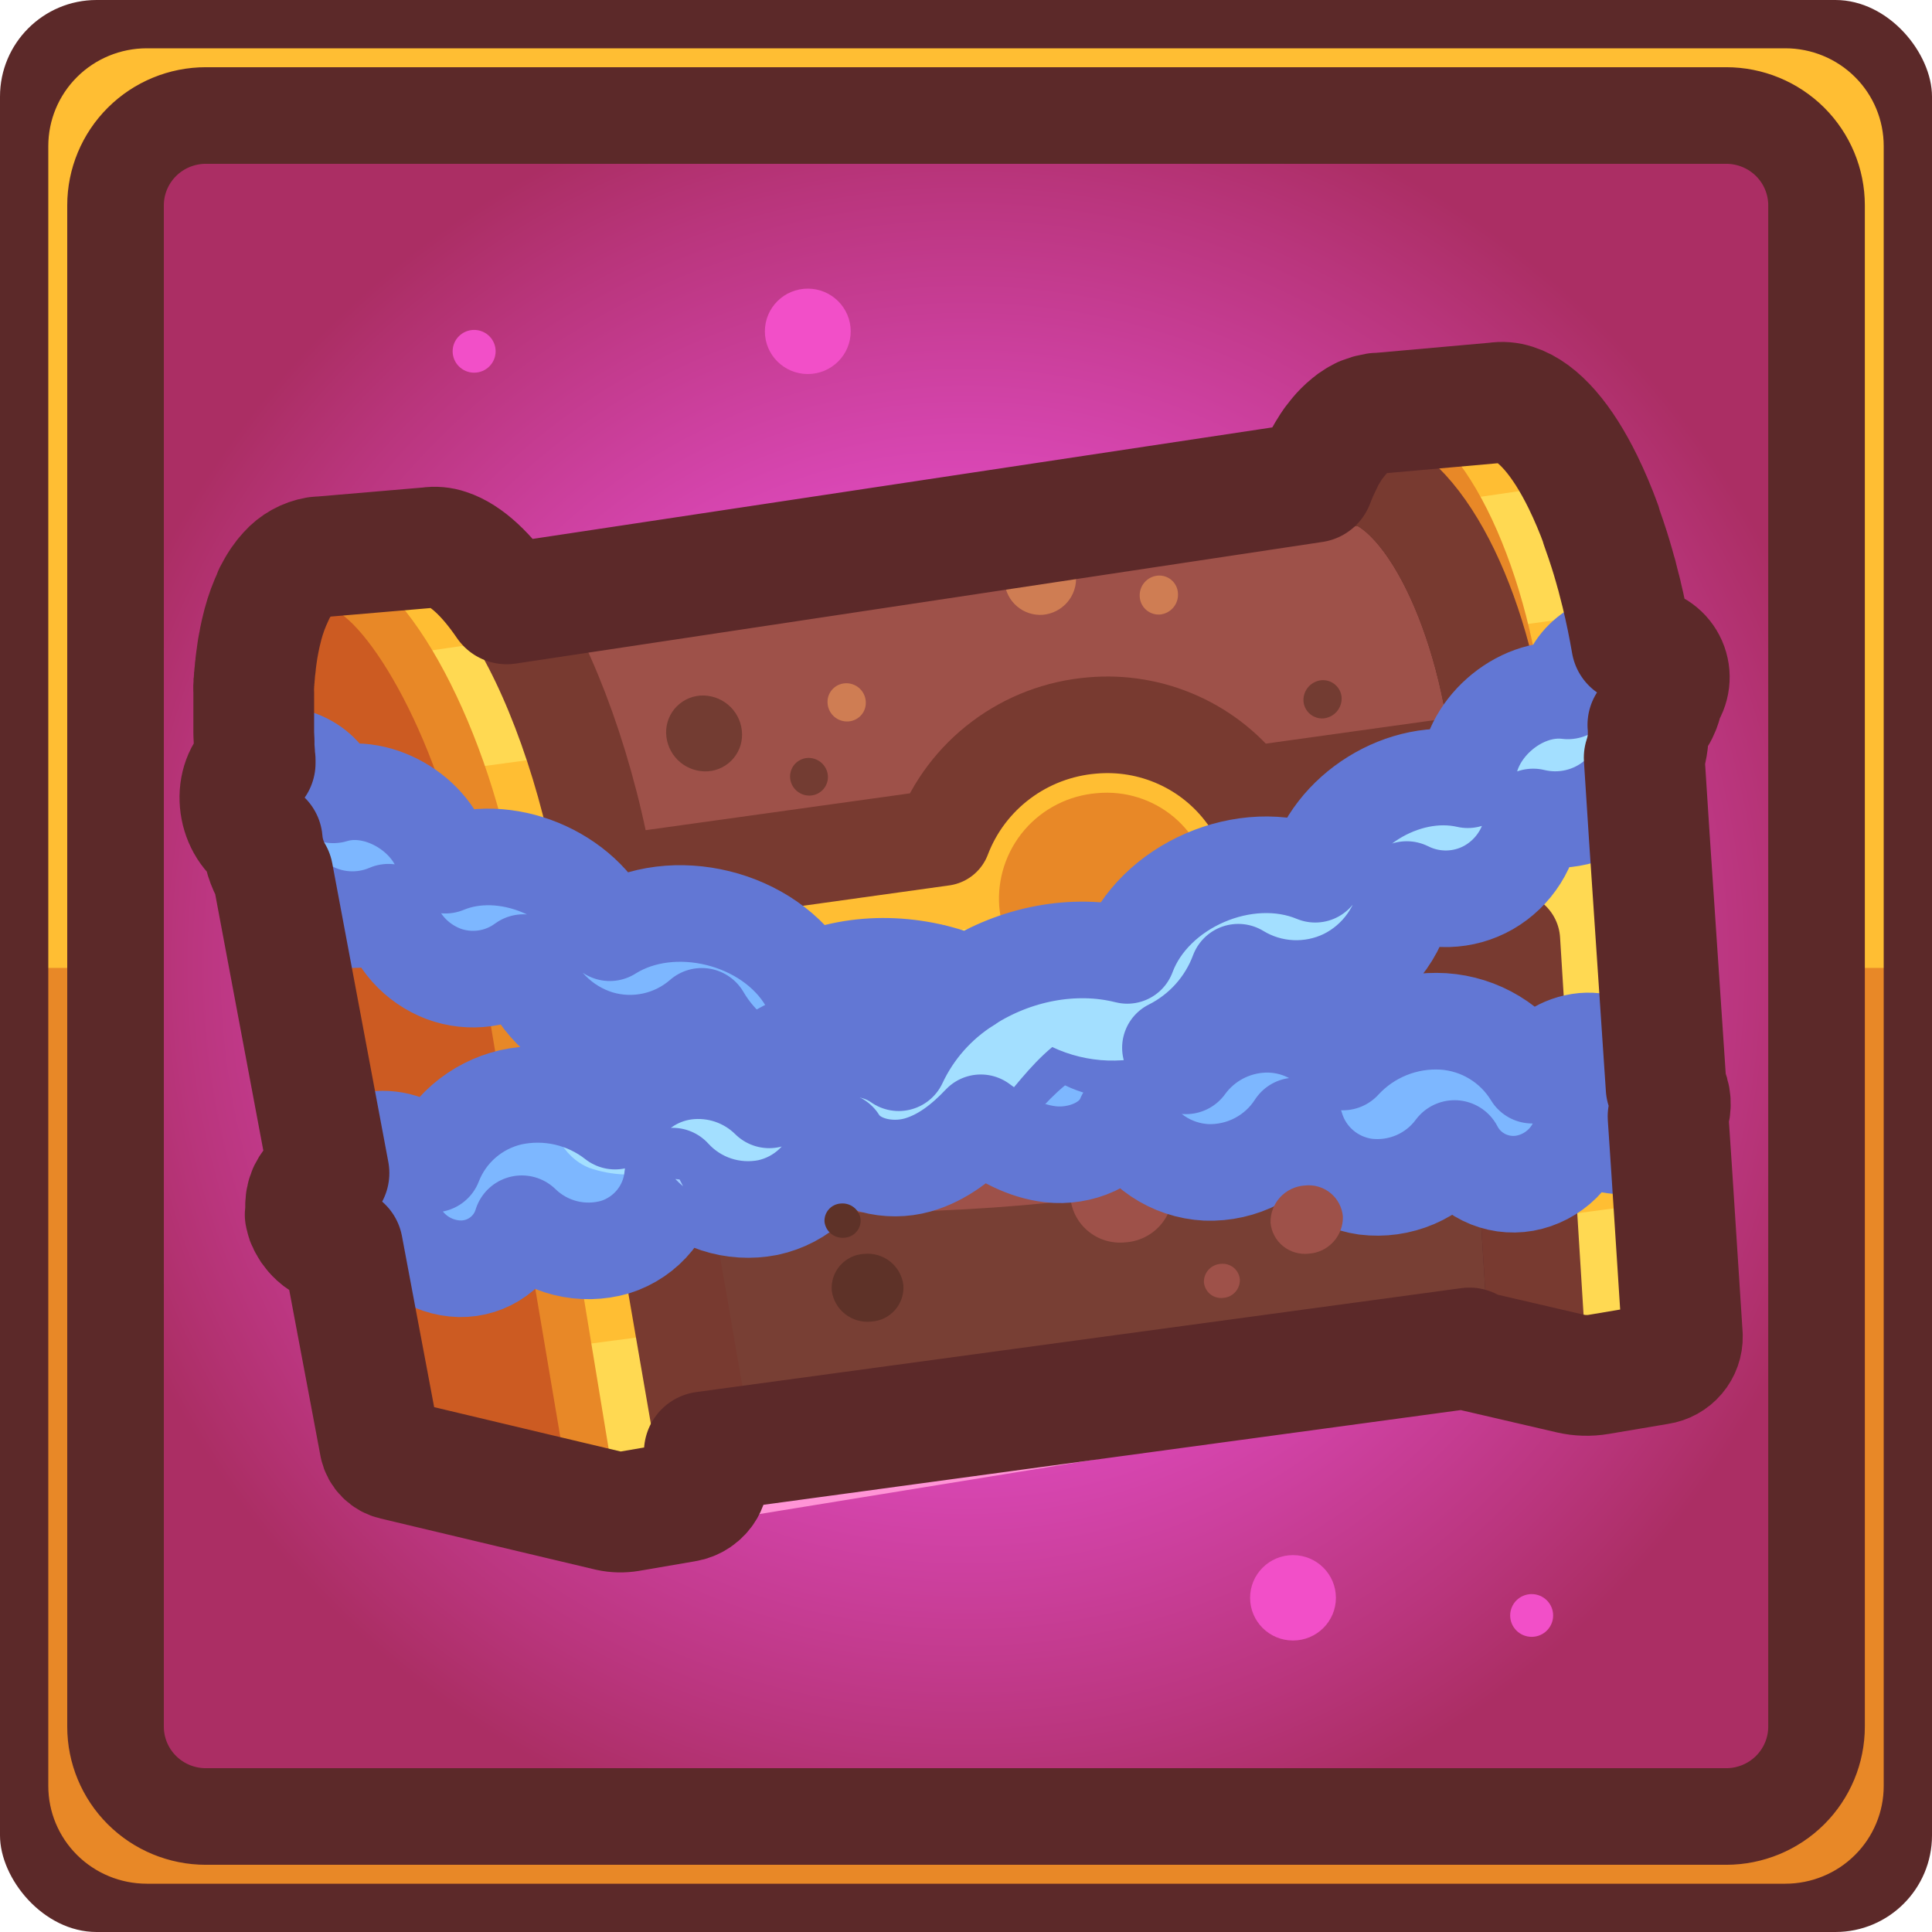 <svg width="80" height="80" viewBox="0 0 80 80" fill="none" xmlns="http://www.w3.org/2000/svg">
<g clip-path="url(#clip0_1_13084)">
<path d="M69.439 2.425L10.56 2.425C6.067 2.425 2.424 6.049 2.424 10.52L2.424 69.48C2.424 73.951 6.067 77.575 10.56 77.575H69.439C73.933 77.575 77.576 73.951 77.576 69.48V10.52C77.576 6.049 73.933 2.425 69.439 2.425Z" fill="url(#paint0_radial_1_13084)"/>
<path d="M0 6.043L0 73.955C-1.45114e-07 75.558 0.64 77.095 1.779 78.228C2.918 79.362 4.462 79.999 6.073 80H73.927C74.725 80 75.514 79.844 76.251 79.54C76.989 79.236 77.658 78.791 78.222 78.229C78.786 77.668 79.233 77.001 79.538 76.268C79.844 75.534 80 74.749 80 73.955V6.043C80 4.44 79.36 2.903 78.221 1.77C77.082 0.637 75.537 0 73.927 0L6.073 0C4.463 0.001 2.918 0.638 1.78 1.771C0.641 2.904 0.001 4.44 0 6.043ZM71.479 75.217H8.523C7.532 75.217 6.58 74.825 5.879 74.127C5.178 73.43 4.784 72.483 4.784 71.497L4.784 8.503C4.784 7.517 5.178 6.57 5.879 5.873C6.58 5.175 7.532 4.783 8.523 4.783L71.479 4.783C72.471 4.783 73.422 5.175 74.124 5.873C74.825 6.57 75.219 7.517 75.219 8.503V71.497C75.218 72.483 74.824 73.429 74.123 74.127C73.422 74.824 72.471 75.216 71.479 75.217Z" fill="#FFBE33"/>
<path d="M76.766 40.079V71.496C76.764 72.891 76.206 74.227 75.215 75.213C74.224 76.199 72.881 76.754 71.479 76.756H8.523C7.122 76.755 5.778 76.2 4.786 75.214C3.795 74.228 3.238 72.891 3.237 71.496L3.237 40.079H0L0 73.949C-1.45114e-07 75.552 0.64 77.089 1.779 78.223C2.918 79.356 4.462 79.994 6.073 79.994H73.927C74.725 79.994 75.514 79.838 76.251 79.534C76.989 79.23 77.658 78.785 78.222 78.224C78.786 77.662 79.233 76.996 79.538 76.262C79.844 75.529 80 74.743 80 73.949V40.079H76.766Z" fill="#E88827"/>
<path d="M71.479 4.783C72.471 4.783 73.422 5.175 74.123 5.872C74.825 6.57 75.219 7.517 75.219 8.503V71.496C75.218 72.483 74.824 73.429 74.123 74.126C73.421 74.824 72.471 75.216 71.479 75.217H8.523C7.531 75.217 6.58 74.825 5.879 74.127C5.178 73.43 4.784 72.483 4.784 71.496L4.784 8.503C4.784 7.517 5.178 6.57 5.879 5.872C6.58 5.175 7.531 4.783 8.523 4.783L71.479 4.783ZM71.479 3.243L8.523 3.243C7.121 3.245 5.777 3.799 4.786 4.785C3.795 5.771 3.238 7.109 3.236 8.503L3.236 71.496C3.238 72.891 3.795 74.228 4.786 75.214C5.777 76.201 7.121 76.755 8.523 76.757H71.479C72.881 76.754 74.224 76.2 75.215 75.214C76.206 74.228 76.764 72.891 76.766 71.496V8.503C76.764 7.109 76.206 5.772 75.215 4.786C74.224 3.8 72.881 3.245 71.479 3.243Z" fill="#FFD952"/>
<path d="M0 6.043L0 73.955C-1.45114e-07 75.558 0.64 77.095 1.779 78.228C2.918 79.362 4.462 79.999 6.073 80H73.927C74.725 80 75.514 79.844 76.251 79.54C76.989 79.236 77.658 78.791 78.222 78.229C78.786 77.668 79.233 77.001 79.538 76.268C79.844 75.534 80 74.749 80 73.955V6.043C80 4.44 79.36 2.903 78.221 1.77C77.082 0.637 75.537 0 73.927 0L6.073 0C4.463 0.001 2.918 0.638 1.78 1.771C0.641 2.904 0.001 4.44 0 6.043ZM71.479 75.217H8.523C7.532 75.217 6.58 74.825 5.879 74.127C5.178 73.43 4.784 72.483 4.784 71.497L4.784 8.503C4.784 7.517 5.178 6.57 5.879 5.873C6.58 5.175 7.532 4.783 8.523 4.783L71.479 4.783C72.471 4.783 73.422 5.175 74.124 5.873C74.825 6.57 75.219 7.517 75.219 8.503V71.497C75.218 72.483 74.824 73.429 74.123 74.127C73.422 74.824 72.471 75.216 71.479 75.217Z" stroke="#5C2929" stroke-width="4" stroke-linecap="round" stroke-linejoin="round"/>
<path d="M53.54 67.93C54.522 67.93 55.317 67.139 55.317 66.162C55.317 65.186 54.522 64.394 53.54 64.394C52.559 64.394 51.764 65.186 51.764 66.162C51.764 67.139 52.559 67.93 53.54 67.93Z" fill="#F24FC8"/>
<path d="M33.449 15.488C34.43 15.488 35.226 14.697 35.226 13.72C35.226 12.744 34.43 11.952 33.449 11.952C32.467 11.952 31.672 12.744 31.672 13.72C31.672 14.697 32.467 15.488 33.449 15.488Z" fill="#F24FC8"/>
<path d="M63.423 67.778C63.914 67.778 64.312 67.382 64.312 66.893C64.312 66.404 63.914 66.008 63.423 66.008C62.931 66.008 62.533 66.404 62.533 66.893C62.533 67.382 62.931 67.778 63.423 67.778Z" fill="#F24FC8"/>
<path d="M19.633 15.432C20.124 15.432 20.523 15.035 20.523 14.546C20.523 14.057 20.124 13.661 19.633 13.661C19.142 13.661 18.743 14.057 18.743 14.546C18.743 15.035 19.142 15.432 19.633 15.432Z" fill="#F24FC8"/>
<path d="M62.175 16.653C62.35 16.653 62.524 16.681 62.69 16.735C62.765 16.759 62.838 16.788 62.91 16.82L62.979 16.853C63.031 16.876 63.08 16.902 63.131 16.93L63.209 16.977L63.364 17.077L63.431 17.123C63.498 17.174 63.567 17.228 63.634 17.284L63.724 17.364L63.843 17.474C63.879 17.508 63.913 17.544 63.949 17.579C63.985 17.615 64.016 17.649 64.047 17.685L64.163 17.81L64.23 17.89C64.318 17.995 64.403 18.103 64.488 18.218L64.529 18.272C64.576 18.339 64.624 18.406 64.671 18.475L64.717 18.542C64.766 18.613 64.814 18.688 64.864 18.765C64.864 18.771 64.864 18.777 64.864 18.783C65.032 19.04 65.192 19.329 65.352 19.632C65.406 19.735 65.457 19.837 65.509 19.943C65.707 20.348 65.898 20.783 66.082 21.249C66.144 21.403 66.203 21.559 66.262 21.721C66.262 21.721 66.262 21.741 66.262 21.752C66.334 21.947 66.404 22.149 66.471 22.355C66.471 22.375 66.487 22.396 66.492 22.414C66.636 22.846 66.771 23.294 66.897 23.756L66.92 23.845C66.971 24.04 67.023 24.238 67.072 24.438C67.072 24.482 67.095 24.525 67.105 24.572C67.263 25.223 67.405 25.901 67.526 26.596C67.621 26.616 67.715 26.645 67.804 26.683C67.851 26.704 67.895 26.73 67.938 26.753C68.161 26.78 68.372 26.864 68.552 26.998C68.731 27.131 68.873 27.309 68.962 27.513C69.052 27.718 69.086 27.942 69.062 28.163C69.038 28.385 68.957 28.596 68.826 28.777C68.8 28.953 68.753 29.125 68.686 29.29C68.686 29.299 68.686 29.307 68.686 29.316C68.671 29.354 68.653 29.39 68.637 29.426L68.622 29.452C68.569 29.554 68.506 29.651 68.436 29.742L68.408 29.78C68.395 29.798 68.379 29.814 68.364 29.832C68.315 29.889 68.262 29.943 68.207 29.993C68.207 30.101 68.219 30.209 68.219 30.314V30.391C68.219 30.44 68.219 30.486 68.219 30.532C68.219 30.578 68.219 30.635 68.219 30.686C68.221 30.691 68.221 30.697 68.219 30.701C68.219 30.727 68.219 30.75 68.219 30.773L68.189 30.948C68.176 31.015 68.16 31.081 68.142 31.145C68.124 31.21 68.111 31.261 68.093 31.315C68.094 31.327 68.094 31.339 68.093 31.351L68.31 34.561L69.011 45.001C69.083 45.134 69.133 45.277 69.161 45.425C69.17 45.474 69.177 45.524 69.181 45.574C69.194 45.784 69.163 45.994 69.091 46.192L69.194 47.731L69.71 55.26C69.716 55.54 69.62 55.812 69.438 56.026C69.257 56.24 69.003 56.381 68.725 56.422L66.247 56.84C66.076 56.87 65.904 56.884 65.731 56.884H65.646C65.45 56.879 65.256 56.854 65.066 56.81L60.656 55.796L29.322 60.931C29.328 60.997 29.328 61.064 29.322 61.131C29.323 61.155 29.323 61.179 29.322 61.203C29.32 61.243 29.314 61.283 29.306 61.323L29.283 61.408C29.283 61.441 29.26 61.472 29.247 61.503L29.209 61.587C29.209 61.597 29.209 61.606 29.209 61.616C29.188 61.652 29.165 61.687 29.139 61.721C29.13 61.733 29.121 61.745 29.11 61.757C29.079 61.795 29.046 61.832 29.01 61.867L28.979 61.895C28.934 61.935 28.885 61.971 28.835 62.003L28.796 62.026C28.741 62.058 28.685 62.086 28.626 62.108H28.592C28.526 62.133 28.458 62.152 28.388 62.165L26.067 62.562C26 62.562 25.931 62.58 25.864 62.586C25.818 62.588 25.773 62.588 25.727 62.586H25.663C25.527 62.583 25.393 62.567 25.26 62.539L25.203 62.527L22.787 61.952L22.398 61.859L22.111 61.793L16.353 60.422C16.204 60.394 16.066 60.323 15.956 60.219C15.846 60.115 15.768 59.982 15.731 59.835L15.249 57.269L14.798 54.872L14.189 51.639C13.806 51.591 13.447 51.429 13.158 51.175C13.083 51.106 13.014 51.031 12.951 50.952C12.921 50.917 12.892 50.88 12.866 50.841C12.85 50.817 12.835 50.791 12.822 50.764C12.812 50.748 12.802 50.731 12.794 50.713C12.768 50.667 12.747 50.621 12.727 50.575C12.714 50.544 12.698 50.513 12.688 50.482C12.688 50.446 12.67 50.413 12.66 50.38C12.65 50.351 12.643 50.322 12.636 50.292C12.629 50.253 12.624 50.214 12.621 50.174C12.62 50.151 12.62 50.128 12.621 50.105C12.611 49.931 12.633 49.758 12.685 49.592V49.561C12.704 49.51 12.724 49.459 12.747 49.41C12.773 49.354 12.802 49.3 12.835 49.248C12.868 49.195 12.905 49.144 12.946 49.097C12.987 49.046 13.031 48.998 13.078 48.953C13.126 48.907 13.177 48.865 13.23 48.825C13.343 48.74 13.466 48.668 13.596 48.612L12.255 41.496L11.265 36.244L11.213 36.141C11.187 36.093 11.161 36.044 11.138 35.995C11.115 35.946 11.074 35.851 11.045 35.777C11.017 35.703 11.007 35.682 10.989 35.633C10.971 35.584 10.94 35.464 10.919 35.377C10.919 35.336 10.893 35.292 10.886 35.248C10.856 35.116 10.836 34.981 10.826 34.846C10.757 34.801 10.691 34.752 10.628 34.699L10.568 34.643C10.528 34.607 10.489 34.569 10.452 34.53C10.429 34.507 10.411 34.479 10.388 34.453L10.3 34.345C10.279 34.314 10.259 34.281 10.241 34.248C10.223 34.214 10.194 34.178 10.174 34.142C10.153 34.106 10.135 34.066 10.117 34.027L10.07 33.927C10.053 33.883 10.04 33.84 10.024 33.794C10.009 33.747 10.001 33.734 9.993 33.706C9.985 33.678 9.967 33.604 9.954 33.552L9.939 33.478C9.939 33.421 9.921 33.362 9.913 33.303C9.913 33.285 9.913 33.267 9.913 33.247C9.913 33.185 9.913 33.121 9.913 33.057V33.019C9.913 32.949 9.913 32.883 9.929 32.816V32.793C9.929 32.721 9.952 32.649 9.967 32.58C10.046 32.213 10.248 31.883 10.54 31.646C10.54 31.602 10.54 31.561 10.54 31.52C10.54 31.441 10.54 31.358 10.522 31.279L10.499 30.968C10.499 30.891 10.499 30.814 10.499 30.738C10.499 30.66 10.499 30.532 10.483 30.43C10.468 30.327 10.483 30.278 10.483 30.201C10.483 30.096 10.483 29.993 10.483 29.893C10.483 29.793 10.483 29.75 10.483 29.678C10.483 29.547 10.483 29.421 10.483 29.285V29.241V28.964C10.483 28.88 10.483 28.793 10.483 28.708C10.483 28.623 10.483 28.541 10.483 28.451C10.483 28.361 10.483 28.305 10.496 28.233C10.509 28.161 10.496 28.064 10.517 27.977C10.537 27.889 10.53 27.843 10.535 27.779C10.535 27.694 10.553 27.61 10.563 27.522L10.586 27.343C10.586 27.256 10.61 27.171 10.62 27.086C10.63 27.002 10.638 26.981 10.646 26.927C10.661 26.84 10.674 26.755 10.69 26.671C10.705 26.586 10.707 26.581 10.718 26.535C10.736 26.447 10.751 26.36 10.772 26.278L10.795 26.183L10.865 25.901C10.974 25.484 11.123 25.078 11.311 24.69V24.666C11.35 24.587 11.391 24.513 11.432 24.438L11.453 24.402C11.494 24.333 11.535 24.264 11.579 24.2L11.602 24.164C11.649 24.097 11.693 24.035 11.742 23.974L11.76 23.951C11.809 23.889 11.86 23.83 11.912 23.774C12.146 23.517 12.439 23.321 12.765 23.201C12.869 23.166 12.975 23.139 13.083 23.122H13.152C13.204 23.122 13.258 23.122 13.31 23.109L17.758 22.724C17.818 22.713 17.878 22.707 17.939 22.706H17.995H18.124C18.189 22.712 18.254 22.721 18.318 22.734C18.385 22.748 18.451 22.766 18.516 22.788C18.611 22.819 18.703 22.856 18.792 22.899L18.88 22.945C18.945 22.978 19.012 23.014 19.076 23.055L19.174 23.117C19.241 23.16 19.308 23.209 19.378 23.26L19.458 23.322C19.553 23.399 19.649 23.479 19.747 23.579C19.843 23.668 19.938 23.762 20.033 23.863L20.11 23.948C20.18 24.025 20.252 24.105 20.322 24.189L20.409 24.292L20.631 24.574L20.696 24.656C20.791 24.785 20.889 24.913 20.984 25.062L49.363 20.784L54.317 20.045C54.371 19.907 54.425 19.789 54.482 19.645L54.523 19.553C54.58 19.427 54.636 19.296 54.696 19.188C54.755 19.068 54.82 18.955 54.884 18.847L54.931 18.732C54.995 18.626 55.059 18.526 55.129 18.431C55.196 18.339 55.263 18.252 55.333 18.175L55.454 18.031C55.531 17.946 55.609 17.869 55.689 17.798L55.722 17.769C55.797 17.703 55.874 17.639 55.952 17.582L55.97 17.567L56.093 17.487L56.148 17.451L56.173 17.436L56.344 17.343H56.37C56.453 17.306 56.539 17.273 56.627 17.246H56.663C56.748 17.22 56.834 17.2 56.921 17.184H56.955H56.996C57.048 17.184 57.102 17.184 57.159 17.169L61.442 16.787L61.85 16.751H61.868C61.953 16.738 62.039 16.732 62.126 16.733M62.126 14.68C62.002 14.68 61.879 14.686 61.757 14.698H61.674L61.267 14.734L56.986 15.116H56.963C56.906 15.116 56.852 15.116 56.795 15.132C56.687 15.141 56.58 15.158 56.475 15.183C56.341 15.211 56.197 15.247 56.055 15.291L55.985 15.314C55.835 15.363 55.688 15.419 55.544 15.483H55.531L55.426 15.532C55.353 15.568 55.255 15.617 55.145 15.683L55.059 15.737L54.99 15.781L54.833 15.883L54.76 15.935L54.706 15.978C54.593 16.061 54.482 16.153 54.366 16.256L54.319 16.297C54.196 16.409 54.085 16.517 53.981 16.628L53.914 16.699L53.87 16.751C53.824 16.807 53.773 16.864 53.726 16.923C53.626 17.043 53.533 17.179 53.448 17.287L53.435 17.302L53.411 17.336C53.331 17.454 53.246 17.592 53.154 17.726L53.089 17.834C53.004 17.975 52.934 18.09 52.87 18.226L49.032 18.798L21.884 22.793L21.627 22.506L21.601 22.48L21.523 22.396C21.392 22.26 21.265 22.139 21.157 22.034L21.147 22.018C21.02 21.901 20.889 21.788 20.745 21.672L20.631 21.587C20.525 21.508 20.422 21.436 20.319 21.367L20.164 21.269C20.057 21.201 19.946 21.139 19.832 21.082L19.68 21.005C19.513 20.924 19.34 20.855 19.164 20.797C18.888 20.704 18.602 20.646 18.313 20.623C18.209 20.623 18.109 20.623 18.008 20.623H17.872C17.794 20.623 17.717 20.623 17.64 20.641H17.593L13.152 21.008L12.936 21.023C12.827 21.033 12.719 21.051 12.613 21.077C12.45 21.111 12.288 21.154 12.129 21.205H12.105C11.473 21.43 10.904 21.803 10.447 22.293L10.406 22.337C10.323 22.424 10.246 22.516 10.163 22.619L10.132 22.655C10.06 22.75 9.991 22.845 9.924 22.942L9.9 22.976L9.882 23.004C9.818 23.104 9.756 23.199 9.699 23.296L9.668 23.353C9.604 23.468 9.547 23.573 9.493 23.679L9.467 23.733V23.715C9.224 24.218 9.03 24.743 8.887 25.282C8.856 25.395 8.828 25.511 8.799 25.629V25.647C8.799 25.677 8.786 25.708 8.778 25.739C8.753 25.847 8.732 25.952 8.711 26.057V26.098L8.688 26.216C8.67 26.306 8.655 26.398 8.639 26.491V26.537C8.639 26.591 8.624 26.645 8.613 26.699L8.575 26.981C8.575 26.981 8.575 27.004 8.575 27.017L8.552 27.204C8.552 27.294 8.531 27.386 8.523 27.479V27.499C8.523 27.574 8.523 27.648 8.503 27.72V27.743C8.503 27.83 8.49 27.918 8.482 28C8.474 28.082 8.482 28.128 8.482 28.192V28.243V28.297C8.482 28.369 8.482 28.444 8.482 28.518V28.536C8.482 28.603 8.482 28.674 8.482 28.744V28.849V29.106V29.157C8.482 29.308 8.482 29.452 8.482 29.596C8.482 29.652 8.482 29.709 8.482 29.765V29.852V30.152V30.168V30.35V30.417C8.482 30.527 8.482 30.637 8.497 30.75V30.886C8.283 31.236 8.126 31.619 8.033 32.018C8.032 32.028 8.032 32.038 8.033 32.049C8.001 32.184 7.976 32.321 7.958 32.459C7.959 32.48 7.959 32.5 7.958 32.521C7.943 32.654 7.935 32.777 7.933 32.901V32.985C7.933 33.106 7.933 33.221 7.948 33.334C7.948 33.37 7.948 33.411 7.948 33.452C7.948 33.539 7.971 33.645 7.995 33.765C7.995 33.817 8.015 33.868 8.028 33.919C8.041 33.971 8.067 34.091 8.098 34.199C8.116 34.255 8.131 34.307 8.149 34.358V34.376C8.178 34.458 8.206 34.538 8.24 34.617L8.322 34.799V34.812C8.356 34.884 8.389 34.953 8.425 35.02C8.461 35.087 8.505 35.156 8.546 35.22V35.233C8.59 35.302 8.629 35.364 8.673 35.425C8.717 35.487 8.799 35.592 8.838 35.636C8.884 35.692 8.925 35.744 8.972 35.795C9 35.905 9.034 36.031 9.08 36.167C9.103 36.236 9.132 36.308 9.16 36.38V36.403C9.212 36.536 9.261 36.66 9.312 36.757C9.318 36.771 9.325 36.785 9.333 36.798L10.267 41.758L11.383 47.68L11.37 47.696C11.289 47.795 11.213 47.899 11.143 48.006L11.102 48.07V48.083C11.032 48.198 10.969 48.316 10.911 48.437L10.893 48.476C10.842 48.591 10.798 48.701 10.759 48.814L10.731 48.904V48.93C10.615 49.321 10.569 49.729 10.594 50.136C10.594 50.197 10.594 50.259 10.612 50.318C10.63 50.377 10.63 50.472 10.651 50.575L10.666 50.644C10.666 50.69 10.687 50.736 10.7 50.782C10.713 50.829 10.736 50.926 10.772 51.039C10.796 51.111 10.823 51.182 10.854 51.252V51.275C10.899 51.384 10.95 51.49 11.007 51.593C11.014 51.609 11.023 51.625 11.033 51.639V51.665V51.683C11.056 51.721 11.092 51.788 11.146 51.87C11.2 51.952 11.28 52.055 11.319 52.104V52.119C11.452 52.285 11.598 52.442 11.755 52.586C11.941 52.797 12.15 52.986 12.379 53.151L12.776 55.26L13.23 57.656L13.709 60.222C13.815 60.76 14.074 61.256 14.456 61.651C14.838 62.045 15.327 62.322 15.863 62.447L21.621 63.817L21.908 63.884L22.297 63.976L24.711 64.551C24.76 64.564 24.81 64.574 24.86 64.582C25.107 64.633 25.357 64.661 25.608 64.666H25.717C25.784 64.666 25.887 64.666 26.006 64.666C26.134 64.659 26.263 64.643 26.39 64.62H26.408L28.729 64.223C28.904 64.191 29.077 64.145 29.245 64.087L29.353 64.048C29.512 63.986 29.667 63.911 29.815 63.825L29.913 63.766C30.056 63.676 30.191 63.575 30.317 63.463L30.421 63.366C30.511 63.28 30.598 63.189 30.678 63.094L30.774 62.973V62.96C30.815 62.904 30.856 62.842 30.895 62.783L60.553 57.962L64.565 58.886C64.889 58.96 65.219 59.002 65.55 59.011H65.695C65.98 59.01 66.265 58.986 66.546 58.939L69.024 58.521C69.817 58.403 70.535 57.992 71.038 57.371C71.54 56.75 71.79 55.963 71.737 55.167L71.221 47.637L71.141 46.431C71.209 46.111 71.231 45.784 71.209 45.458C71.2 45.334 71.183 45.211 71.159 45.089V45.045C71.126 44.875 71.08 44.708 71.023 44.545L70.344 34.448L70.146 31.582C70.161 31.51 70.177 31.441 70.192 31.374C70.208 31.292 70.221 31.212 70.234 31.117C70.234 31.076 70.249 31.035 70.254 30.994C70.259 30.953 70.254 30.945 70.254 30.917C70.254 30.889 70.254 30.794 70.267 30.732C70.329 30.64 70.386 30.544 70.437 30.445L70.492 30.345C70.524 30.275 70.555 30.206 70.584 30.137L70.608 30.083C70.677 29.912 70.736 29.736 70.783 29.557C71.013 29.125 71.142 28.647 71.161 28.158C71.18 27.67 71.089 27.183 70.894 26.735C70.585 26.023 70.038 25.439 69.347 25.082C69.277 24.756 69.205 24.433 69.127 24.112V24.094L69.099 23.981V23.956C69.045 23.743 68.991 23.53 68.936 23.322V23.307V23.286V23.25C68.937 23.234 68.937 23.218 68.936 23.201C68.805 22.716 68.66 22.237 68.506 21.775L68.493 21.729V21.713C68.415 21.484 68.338 21.263 68.261 21.051C68.261 21.051 68.261 21.051 68.261 21.036C68.262 21.03 68.262 21.024 68.261 21.018C68.199 20.848 68.137 20.682 68.073 20.505V20.487C67.871 19.974 67.657 19.488 67.438 19.037V19.021C67.379 18.904 67.322 18.788 67.263 18.675C67.077 18.321 66.886 17.988 66.69 17.68L66.672 17.651C66.615 17.561 66.559 17.474 66.499 17.395L66.471 17.354L66.45 17.32C66.391 17.236 66.332 17.151 66.272 17.064L66.229 17.005C66.118 16.858 66.004 16.717 65.893 16.584L65.878 16.566L65.806 16.479L65.661 16.322L65.648 16.307L65.509 16.16C65.46 16.109 65.409 16.061 65.359 16.012C65.311 15.963 65.246 15.904 65.187 15.853L65.169 15.837C65.13 15.799 65.09 15.763 65.047 15.729C64.952 15.647 64.844 15.563 64.735 15.473C64.699 15.445 64.661 15.419 64.624 15.396C64.537 15.334 64.452 15.28 64.367 15.229L64.23 15.15C64.142 15.101 64.049 15.052 63.957 15.006L63.82 14.942C63.689 14.884 63.556 14.834 63.42 14.79H63.389C63.023 14.673 62.64 14.614 62.255 14.613L62.126 14.68Z" fill="#FF94D6"/>
<path d="M56.421 19.726L17.351 25.546C20.172 26.192 23.231 31.704 24.164 37.685L27.695 60.316L63.627 55.423L62.185 32.199C61.803 26.054 59.222 20.393 56.421 19.726Z" fill="#9E5149"/>
<path d="M27.695 60.316L63.627 55.423L62.977 44.929C51.841 49.63 39.862 50.917 27.109 49.853L27.086 50.109C27.086 50.109 27.248 55.082 27.414 58.518L27.695 60.316Z" fill="#783F34"/>
<path d="M48.563 49.265C48.588 49.813 48.395 50.349 48.026 50.757C47.657 51.164 47.141 51.411 46.59 51.444C46.32 51.472 46.047 51.446 45.787 51.369C45.526 51.292 45.284 51.164 45.074 50.993C44.863 50.823 44.688 50.612 44.559 50.374C44.431 50.136 44.351 49.875 44.324 49.606C44.293 49.055 44.483 48.514 44.853 48.102C45.222 47.69 45.74 47.441 46.294 47.407C46.566 47.379 46.841 47.405 47.103 47.483C47.364 47.562 47.608 47.691 47.819 47.864C48.03 48.037 48.205 48.249 48.333 48.49C48.46 48.731 48.539 48.994 48.563 49.265Z" fill="#9E5149"/>
<path d="M28.768 58.839L63.224 53.948L63.562 55.015L29.049 60.063L28.768 58.839Z" fill="#9E5752"/>
<path d="M62.438 35.453C60.135 34.144 54.56 35.119 52.068 35.548C29.116 39.497 29.25 39.353 27.757 40.041C24.758 41.431 24.619 44.39 26.364 45.511C28.01 44.613 37.549 43.651 39.344 43.495C42.74 47.313 51.228 47.703 52.551 41.508C63.367 40.285 62.748 40.441 62.438 35.453Z" fill="#783A30"/>
<path d="M19.342 26.75L56.491 21.235C59.281 21.897 61.852 27.519 62.231 33.624L63.588 55.434H63.627L62.185 32.21C61.803 26.052 59.222 20.407 56.421 19.734L17.351 25.546C18.111 25.762 18.799 26.178 19.342 26.75Z" fill="#CF815F"/>
<path d="M56.421 19.726L17.351 25.546C20.172 26.192 23.231 31.704 24.164 37.685L27.695 60.316L63.627 55.423L62.185 32.199C61.803 26.054 59.222 20.393 56.421 19.726Z" stroke="#5C2929" stroke-width="4" stroke-linecap="round" stroke-linejoin="round"/>
<path d="M68.041 30.881C67.688 23.983 65.295 17.556 62.69 16.735C62.441 16.653 62.176 16.631 61.917 16.673L57.226 17.091C57.169 17.091 57.117 17.091 57.063 17.107H57.022C55.898 17.281 54.959 18.349 54.324 20.042L56.429 19.727C59.113 20.365 61.599 25.602 62.133 31.458L51.609 32.926C50.887 31.937 49.92 31.151 48.803 30.646C47.685 30.14 46.454 29.932 45.231 30.041C43.864 30.154 42.558 30.65 41.462 31.471C40.367 32.292 39.528 33.405 39.042 34.681L25.131 36.62C24.022 29.852 21.07 23.565 18.514 22.741C18.27 22.659 18.01 22.636 17.756 22.675L13.307 23.055C13.254 23.056 13.202 23.06 13.15 23.067H13.114C10.741 23.434 9.784 28.199 10.95 34.409L15.731 59.834C15.763 59.982 15.837 60.118 15.945 60.226C16.052 60.333 16.189 60.407 16.337 60.44L25.185 62.544C25.469 62.613 25.764 62.623 26.052 62.575L28.373 62.174C28.517 62.155 28.656 62.108 28.782 62.035C28.908 61.961 29.018 61.864 29.105 61.748C29.193 61.632 29.257 61.5 29.292 61.36C29.328 61.219 29.336 61.073 29.314 60.93L26.421 44.133L40.69 42.081C41.421 42.787 42.296 43.328 43.255 43.669C44.215 44.009 45.237 44.141 46.252 44.054C47.425 43.959 48.557 43.583 49.552 42.957C50.546 42.331 51.373 41.475 51.962 40.462L62.603 38.94L63.634 55.406L60.63 55.816L65.053 56.842C65.437 56.931 65.835 56.942 66.223 56.876L68.702 56.458C68.98 56.416 69.234 56.276 69.415 56.062C69.596 55.847 69.693 55.575 69.687 55.295L68.041 30.881Z" fill="#FFBE33"/>
<path d="M69.679 55.305C69.685 55.585 69.588 55.858 69.407 56.072C69.226 56.286 68.972 56.426 68.694 56.468L66.216 56.886C65.827 56.952 65.429 56.941 65.045 56.852L60.622 55.826L63.626 55.416L62.595 38.947L51.954 40.472C51.365 41.485 50.538 42.342 49.544 42.967C48.549 43.593 47.417 43.969 46.245 44.064C45.23 44.151 44.208 44.019 43.248 43.679C42.288 43.339 41.413 42.799 40.682 42.093L26.413 44.146L29.314 60.935C29.336 61.078 29.329 61.224 29.293 61.365C29.258 61.506 29.195 61.638 29.107 61.754C29.02 61.87 28.91 61.968 28.784 62.041C28.659 62.114 28.52 62.162 28.375 62.182L26.054 62.58C25.766 62.628 25.471 62.618 25.188 62.549L22.093 61.815C20.494 56.519 21.619 40.987 21.619 40.987L40.377 38.422C40.686 39.674 41.435 40.775 42.49 41.525C43.545 42.274 44.835 42.623 46.126 42.506C47.53 42.397 48.84 41.76 49.791 40.725C50.741 39.691 51.26 38.335 51.242 36.933L68.279 34.596L69.679 55.305Z" fill="#FFD952"/>
<path d="M68.807 42.304L62.861 43.091L63.322 50.499L69.305 49.709L68.807 42.304Z" fill="#FFBE33"/>
<path d="M27.058 47.833L20.562 48.693L19.945 48.518L21.008 56.09L28.319 55.125L27.058 47.833Z" fill="#FFBE33"/>
<path d="M21.801 26.355L16.938 27.068L16.956 32.141L23.826 31.207C23.304 29.53 22.627 27.906 21.801 26.355Z" fill="#FFD952"/>
<path d="M65.53 19.952L58.363 21.002C59.426 22.156 60.372 23.973 61.063 26.133L67.31 25.289C66.927 23.447 66.33 21.656 65.53 19.952Z" fill="#FFD952"/>
<path d="M13.985 23.124C16.967 23.894 20.311 30.239 21.433 37.07L25.559 62.157C25.566 62.213 25.558 62.27 25.536 62.323C25.515 62.376 25.481 62.423 25.437 62.459C25.393 62.495 25.341 62.52 25.285 62.532C25.229 62.543 25.171 62.54 25.116 62.524L16.36 60.44C16.207 60.412 16.066 60.339 15.954 60.231C15.843 60.124 15.765 59.986 15.731 59.835L10.95 34.414C9.648 27.496 10.991 22.344 13.985 23.124Z" fill="#E88827"/>
<path d="M62.125 31.458C61.592 25.603 59.105 20.366 56.421 19.727L54.316 20.043C54.522 19.472 54.8 18.931 55.144 18.431V18.416C55.193 18.349 55.24 18.285 55.289 18.223L55.317 18.185C55.366 18.123 55.418 18.067 55.467 18.01C55.623 17.838 55.795 17.681 55.983 17.543C56.037 17.505 56.096 17.469 56.153 17.433C56.163 17.425 56.174 17.418 56.186 17.412C56.243 17.379 56.3 17.351 56.359 17.32H56.38C56.556 17.236 56.742 17.177 56.934 17.143H57.014C57.062 17.136 57.11 17.132 57.158 17.13C57.4 17.114 57.643 17.136 57.878 17.194C60.748 17.918 63.397 23.696 64.003 30.168C64.024 30.452 63.937 30.733 63.758 30.956C63.579 31.178 63.322 31.325 63.038 31.366L62.125 31.458Z" fill="#E88827"/>
<path d="M65.579 56.304C65.578 56.383 65.559 56.461 65.525 56.533C65.489 56.604 65.439 56.667 65.376 56.716C65.314 56.765 65.241 56.8 65.163 56.817C65.085 56.835 65.004 56.835 64.926 56.817L60.622 55.829L63.627 55.419L62.595 38.953L63.823 38.733C63.912 38.712 64.005 38.712 64.095 38.731C64.185 38.75 64.27 38.788 64.344 38.843C64.417 38.898 64.478 38.968 64.522 39.049C64.565 39.129 64.591 39.218 64.596 39.31L65.579 56.304Z" fill="#E88827"/>
<path d="M17.482 58.916L12.943 34.186C11.912 28.525 12.943 25.487 13.56 25.148H13.591C15.177 25.559 18.333 30.68 19.45 37.288L23.339 60.317L17.482 58.916Z" fill="#CC5B22"/>
<path d="M29.322 60.93L26.421 44.134L40.69 42.081C41.421 42.787 42.296 43.329 43.256 43.669C44.216 44.01 45.238 44.141 46.253 44.054C47.425 43.959 48.558 43.583 49.552 42.958C50.547 42.332 51.374 41.475 51.962 40.462L62.603 38.94L63.575 54.549C63.58 54.79 63.494 55.024 63.335 55.205C63.175 55.387 62.954 55.503 62.714 55.532L60.86 55.788" stroke="#783A30" stroke-width="4" stroke-linecap="round" stroke-linejoin="round"/>
<path d="M54.317 20.042L56.421 19.726C59.106 20.365 61.592 25.602 62.126 31.458L51.601 32.925C50.88 31.937 49.913 31.151 48.795 30.646C47.677 30.14 46.446 29.932 45.224 30.041C43.857 30.154 42.55 30.649 41.455 31.471C40.359 32.291 39.52 33.404 39.034 34.681L25.123 36.62C24.383 32.068 22.802 27.732 21.062 25.12" stroke="#783A30" stroke-width="4" stroke-linecap="round" stroke-linejoin="round"/>
<path d="M50.123 36.815C50.187 37.961 49.797 39.086 49.037 39.949C48.278 40.812 47.209 41.345 46.059 41.434C45.495 41.485 44.927 41.425 44.386 41.257C43.846 41.09 43.344 40.818 42.909 40.457C42.474 40.096 42.115 39.654 41.853 39.155C41.59 38.656 41.429 38.11 41.378 37.549C41.289 36.391 41.666 35.245 42.425 34.362C43.185 33.48 44.266 32.934 45.43 32.843C46.002 32.789 46.578 32.85 47.126 33.022C47.674 33.194 48.182 33.473 48.619 33.843C49.057 34.214 49.415 34.667 49.673 35.178C49.932 35.688 50.085 36.245 50.123 36.815Z" fill="#E88827"/>
<path d="M67.753 44.17C67.519 43.813 67.191 43.526 66.805 43.34C66.42 43.153 65.99 43.075 65.563 43.113C65.121 43.154 64.695 43.304 64.325 43.55C63.956 43.796 63.653 44.13 63.446 44.521C63.058 43.883 62.521 43.347 61.88 42.959C61.24 42.571 60.514 42.343 59.766 42.294C58.99 42.248 58.214 42.375 57.494 42.666C56.774 42.957 56.128 43.404 55.604 43.975C55.227 43.474 54.735 43.072 54.169 42.8C53.603 42.529 52.98 42.396 52.352 42.415C51.715 42.435 51.091 42.601 50.529 42.899C49.966 43.197 49.48 43.62 49.108 44.134C48.939 43.849 48.721 43.595 48.465 43.385C49.765 42.732 50.768 41.615 51.274 40.257C51.932 40.659 52.682 40.889 53.454 40.927C54.225 40.964 54.994 40.808 55.689 40.472C56.387 40.127 56.987 39.613 57.434 38.977C57.882 38.342 58.162 37.605 58.25 36.834C58.779 37.1 59.367 37.231 59.961 37.216C60.554 37.2 61.134 37.038 61.649 36.744C62.169 36.443 62.609 36.02 62.928 35.512C63.248 35.004 63.439 34.427 63.485 33.829C64.076 33.972 64.693 33.975 65.285 33.836C65.878 33.697 66.429 33.422 66.894 33.031C67.843 32.236 68.338 31.194 68.23 30.011C69.262 29.095 69.04 27.214 67.838 26.701C66.636 26.188 64.975 27.273 64.921 28.608C62.884 28.351 60.741 30.255 60.777 32.287C58.139 31.684 55.103 33.585 54.461 36.2C51.581 35.004 47.756 36.664 46.678 39.561C44.455 39.002 42.021 39.51 40.105 40.739C38.003 39.839 35.522 39.736 33.438 40.649C31.873 37.976 27.852 36.983 25.25 38.622C24.188 36.164 20.894 34.807 18.442 35.825C18.127 33.834 15.724 32.32 13.8 32.913C13.521 31.63 11.737 30.835 10.661 31.535C9.586 32.236 9.707 34.101 10.852 34.825C10.905 35.391 11.097 35.936 11.412 36.411C11.727 36.886 12.155 37.276 12.657 37.547C13.169 37.853 13.748 38.033 14.344 38.072C14.94 38.111 15.537 38.009 16.085 37.773C16.231 38.349 16.514 38.881 16.91 39.325C17.307 39.769 17.805 40.111 18.362 40.324C18.909 40.527 19.499 40.591 20.078 40.51C20.657 40.429 21.206 40.205 21.676 39.859C21.893 40.599 22.292 41.275 22.836 41.824C23.38 42.373 24.053 42.78 24.794 43.008C25.525 43.225 26.3 43.255 27.046 43.093C27.792 42.932 28.485 42.584 29.059 42.084C29.789 43.336 30.964 44.271 32.352 44.703C32.137 44.952 31.968 45.236 31.852 45.543C31.4 45.095 30.851 44.757 30.247 44.553C29.643 44.35 29 44.287 28.368 44.37C27.754 44.453 27.169 44.683 26.664 45.041C26.159 45.398 25.749 45.873 25.469 46.423C24.867 45.95 24.167 45.617 23.419 45.446C22.672 45.276 21.896 45.273 21.147 45.437C20.43 45.605 19.765 45.944 19.21 46.426C18.655 46.907 18.226 47.517 17.962 48.201C17.695 47.855 17.347 47.581 16.948 47.402C16.549 47.223 16.111 47.145 15.675 47.175C15.256 47.205 14.855 47.35 14.514 47.593C14.173 47.836 13.906 48.168 13.743 48.552C12.562 48.981 12.219 50.333 13.171 51.198C14.122 52.063 15.904 51.724 16.317 50.603C16.523 51.157 16.892 51.637 17.375 51.982C17.858 52.327 18.433 52.52 19.027 52.537C19.603 52.549 20.166 52.373 20.632 52.036C21.098 51.699 21.44 51.22 21.606 50.672C22.106 51.16 22.729 51.508 23.408 51.678C24.088 51.848 24.801 51.834 25.474 51.639C26.117 51.437 26.686 51.05 27.109 50.527C27.532 50.005 27.79 49.369 27.852 48.701C28.341 49.239 28.961 49.642 29.652 49.87C30.344 50.098 31.083 50.143 31.798 50.002C32.493 49.853 33.134 49.515 33.648 49.026C34.163 48.537 34.531 47.916 34.712 47.231C35.349 48.257 36.814 48.573 37.998 48.239C39.029 47.947 39.883 47.264 40.613 46.492C41.466 47.136 42.418 47.672 43.496 47.795C44.726 47.937 46.118 47.38 46.57 46.271C46.871 46.921 47.345 47.476 47.941 47.876C48.536 48.277 49.23 48.508 49.948 48.545C50.679 48.572 51.404 48.409 52.051 48.072C52.699 47.735 53.247 47.235 53.641 46.623C53.828 47.276 54.201 47.862 54.716 48.308C55.23 48.754 55.864 49.042 56.54 49.137C57.241 49.224 57.952 49.123 58.601 48.846C59.249 48.568 59.812 48.123 60.23 47.557C60.497 48.075 60.924 48.494 61.448 48.752C61.972 49.011 62.566 49.096 63.142 48.994C63.732 48.885 64.275 48.601 64.7 48.18C65.125 47.759 65.413 47.22 65.525 46.633C66.136 47.683 67.993 47.729 68.797 46.715C69.602 45.702 69.017 44.403 67.753 44.17Z" fill="#A3DFFF"/>
<path d="M48.555 43.949L43.098 44.916L41.244 47.12L44.904 47.633L46.567 46.284C46.567 46.284 48.243 48.267 49.541 48.383C50.838 48.498 52.132 48.349 52.179 48.17C52.225 47.99 53.117 47.315 53.244 47.166C53.37 47.017 53.641 46.622 53.641 46.622C53.641 46.622 54.371 48.018 54.639 48.239C54.907 48.459 55.89 48.526 56.215 48.832C56.54 49.137 57.192 49.178 57.396 49.152C57.599 49.127 58.765 49.044 58.765 49.044L59.856 48L60.23 47.556C60.628 47.839 61.007 48.147 61.365 48.477C61.782 48.885 62.796 48.878 63.044 48.844C63.508 48.754 63.961 48.617 64.397 48.436C64.511 48.347 65.171 47.572 65.171 47.572L65.519 46.633C65.519 46.633 66.605 47.112 66.711 47.269C66.817 47.425 67.322 47.377 67.464 47.389C67.606 47.402 68.292 46.861 68.292 46.861L69.065 46.227L68.985 45.026C68.985 45.026 68.315 44.744 68.212 44.513C68.107 44.349 67.944 44.229 67.755 44.177C67.755 44.177 68.013 43.815 67.345 43.697C66.677 43.579 66.396 43.592 65.829 43.379C65.384 43.18 64.879 43.157 64.418 43.315C64.098 43.464 63.487 43.715 63.487 43.959C63.487 44.203 63.706 44.428 63.487 44.215C63.268 44.002 64.568 43.597 62.861 43.112C61.153 42.627 61.166 42.584 60.725 42.483C60.284 42.383 59.807 42.04 59.232 42.306C58.657 42.573 57.852 42.589 57.522 42.743C57.192 42.897 56.748 43.256 56.331 43.338C55.913 43.42 55.402 43.379 55.503 43.687C55.603 43.995 54.935 44.159 54.938 43.733C54.941 43.307 54.742 43.056 54.211 42.843C53.68 42.63 53.52 42.394 52.937 42.414C52.354 42.435 52.573 42.337 51.841 42.504C51.108 42.671 51.31 42.435 50.709 42.833C50.401 43.06 50.079 43.27 49.747 43.461C49.378 43.656 49.623 43.512 49.378 43.656C49.112 43.776 48.837 43.874 48.555 43.949Z" fill="#7DB7FF"/>
<path d="M32.285 44.775C32.285 44.775 35.072 42.663 36.78 43.748C38.487 44.834 39.346 40.744 39.346 40.744C37.945 40.112 35.931 40.128 33.438 40.654C31.073 37.557 28.331 37.4 25.458 38.496L22.928 36.187L21.211 37.839C21.211 37.839 23.016 41.37 22.882 41.749C22.73 42.227 26.454 43.032 27.114 42.804L28.976 42.517L32.285 44.775Z" fill="#7DB7FF"/>
<path d="M51.64 42.499C50.941 43.794 49.767 44.77 48.362 45.225C46.958 45.68 45.431 45.579 44.1 44.942C43.261 45.635 42.612 46.481 41.92 47.307C41.482 47.09 41.065 46.832 40.675 46.538C40.824 46.386 40.971 46.227 41.111 46.068C41.91 45.152 42.622 44.146 43.571 43.356C44.293 43.697 45.077 43.887 45.876 43.914C46.674 43.94 47.47 43.803 48.213 43.51C48.298 43.477 48.383 43.438 48.471 43.4C48.724 43.609 48.938 43.861 49.105 44.144C49.712 43.298 50.618 42.711 51.64 42.499Z" fill="#6277D4"/>
<path d="M10.852 34.824C10.905 35.391 11.097 35.936 11.412 36.411C11.727 36.886 12.155 37.276 12.657 37.547C13.17 37.852 13.748 38.032 14.344 38.072C14.94 38.111 15.537 38.008 16.085 37.772C16.231 38.348 16.514 38.88 16.91 39.324C17.307 39.768 17.805 40.111 18.362 40.323C18.909 40.527 19.499 40.591 20.078 40.51C20.657 40.429 21.206 40.205 21.676 39.858C21.866 40.504 22.193 41.1 22.636 41.608C23.079 42.115 23.627 42.522 24.242 42.799C23.832 42.483 23.543 42.038 23.422 41.537C23.351 41.224 23.354 40.899 23.431 40.587C23.507 40.276 23.655 39.986 23.863 39.74C23.267 39.394 22.682 38.937 22.444 38.304C22.207 37.67 22.47 36.831 23.125 36.664C23.068 36.505 23.004 36.351 22.934 36.2C21.547 35.453 19.858 35.25 18.447 35.835C18.132 33.844 15.729 32.33 13.805 32.923C13.527 31.64 11.742 30.845 10.666 31.545C9.591 32.245 9.707 34.101 10.852 34.824Z" fill="#7DB7FF"/>
<path d="M27.837 48.811L26.416 48.683L25.846 48.632C25.349 48.612 24.858 48.519 24.389 48.355C23.29 47.908 22.63 46.612 22.957 45.532L22.212 45.558L21.73 45.332C21.533 45.354 21.337 45.387 21.144 45.432C20.427 45.6 19.762 45.939 19.207 46.42C18.652 46.902 18.224 47.512 17.959 48.196C17.693 47.85 17.344 47.576 16.945 47.397C16.546 47.218 16.109 47.139 15.672 47.169C15.254 47.2 14.852 47.344 14.511 47.587C14.17 47.831 13.904 48.163 13.74 48.547C12.559 48.976 12.216 50.328 13.168 51.193C14.12 52.057 15.902 51.719 16.314 50.597C16.521 51.152 16.889 51.632 17.372 51.977C17.855 52.321 18.43 52.515 19.024 52.532C19.6 52.544 20.164 52.367 20.629 52.031C21.095 51.694 21.437 51.215 21.603 50.667C22.104 51.155 22.726 51.502 23.406 51.672C24.086 51.842 24.799 51.829 25.472 51.634C26.095 51.437 26.649 51.066 27.068 50.566C27.487 50.066 27.754 49.457 27.837 48.811Z" fill="#7DB7FF"/>
<path d="M67.753 44.17C67.519 43.813 67.191 43.526 66.805 43.34C66.42 43.153 65.99 43.075 65.563 43.113C65.121 43.154 64.695 43.304 64.325 43.55C63.956 43.796 63.653 44.13 63.446 44.521C63.058 43.883 62.521 43.347 61.88 42.959C61.24 42.571 60.514 42.343 59.766 42.294C58.99 42.248 58.214 42.375 57.494 42.666C56.774 42.957 56.128 43.404 55.604 43.975C55.227 43.474 54.735 43.072 54.169 42.8C53.603 42.529 52.98 42.396 52.352 42.415C51.715 42.435 51.091 42.601 50.529 42.899C49.966 43.197 49.48 43.62 49.108 44.134C48.939 43.849 48.721 43.595 48.465 43.385C49.765 42.732 50.768 41.615 51.274 40.257C51.932 40.659 52.682 40.889 53.454 40.927C54.225 40.964 54.994 40.808 55.689 40.472C56.387 40.127 56.987 39.613 57.434 38.977C57.882 38.342 58.162 37.605 58.25 36.834C58.779 37.1 59.367 37.231 59.961 37.216C60.554 37.2 61.134 37.038 61.649 36.744C62.169 36.443 62.609 36.02 62.928 35.512C63.248 35.004 63.439 34.427 63.485 33.829C64.076 33.972 64.693 33.975 65.285 33.836C65.878 33.697 66.429 33.422 66.894 33.031C67.843 32.236 68.338 31.194 68.23 30.011C69.262 29.095 69.04 27.214 67.838 26.701C66.636 26.188 64.975 27.273 64.921 28.608C62.884 28.351 60.741 30.255 60.777 32.287C58.139 31.684 55.103 33.585 54.461 36.2C51.581 35.004 47.756 36.664 46.678 39.561C44.455 39.002 42.021 39.51 40.105 40.739C38.003 39.839 35.522 39.736 33.438 40.649C31.873 37.976 27.852 36.983 25.25 38.622C24.188 36.164 20.894 34.807 18.442 35.825C18.127 33.834 15.724 32.32 13.8 32.913C13.521 31.63 11.737 30.835 10.661 31.535C9.586 32.236 9.707 34.101 10.852 34.825C10.905 35.391 11.097 35.936 11.412 36.411C11.727 36.886 12.155 37.276 12.657 37.547C13.169 37.853 13.748 38.033 14.344 38.072C14.94 38.111 15.537 38.009 16.085 37.773C16.231 38.349 16.514 38.881 16.91 39.325C17.307 39.769 17.805 40.111 18.362 40.324C18.909 40.527 19.499 40.591 20.078 40.51C20.657 40.429 21.206 40.205 21.676 39.859C21.893 40.599 22.292 41.275 22.836 41.824C23.38 42.373 24.053 42.78 24.794 43.008C25.525 43.225 26.3 43.255 27.046 43.093C27.792 42.932 28.485 42.584 29.059 42.084C29.789 43.336 30.964 44.271 32.352 44.703C32.137 44.952 31.968 45.236 31.852 45.543C31.4 45.095 30.851 44.757 30.247 44.553C29.643 44.35 29 44.287 28.368 44.37C27.754 44.453 27.169 44.683 26.664 45.041C26.159 45.398 25.749 45.873 25.469 46.423C24.867 45.95 24.167 45.617 23.419 45.446C22.672 45.276 21.896 45.273 21.147 45.437C20.43 45.605 19.765 45.944 19.21 46.426C18.655 46.907 18.226 47.517 17.962 48.201C17.695 47.855 17.347 47.581 16.948 47.402C16.549 47.223 16.111 47.145 15.675 47.175C15.256 47.205 14.855 47.35 14.514 47.593C14.173 47.836 13.906 48.168 13.743 48.552C12.562 48.981 12.219 50.333 13.171 51.198C14.122 52.063 15.904 51.724 16.317 50.603C16.523 51.157 16.892 51.637 17.375 51.982C17.858 52.327 18.433 52.52 19.027 52.537C19.603 52.549 20.166 52.373 20.632 52.036C21.098 51.699 21.44 51.22 21.606 50.672C22.106 51.16 22.729 51.508 23.408 51.678C24.088 51.848 24.801 51.834 25.474 51.639C26.117 51.437 26.686 51.05 27.109 50.527C27.532 50.005 27.79 49.369 27.852 48.701C28.341 49.239 28.961 49.642 29.652 49.87C30.344 50.098 31.083 50.143 31.798 50.002C32.493 49.853 33.134 49.515 33.648 49.026C34.163 48.537 34.531 47.916 34.712 47.231C35.349 48.257 36.814 48.573 37.998 48.239C39.029 47.947 39.883 47.264 40.613 46.492C41.466 47.136 42.418 47.672 43.496 47.795C44.726 47.937 46.118 47.38 46.57 46.271C46.871 46.921 47.345 47.476 47.941 47.876C48.536 48.277 49.23 48.508 49.948 48.545C50.679 48.572 51.404 48.409 52.051 48.072C52.699 47.735 53.247 47.235 53.641 46.623C53.828 47.276 54.201 47.862 54.716 48.308C55.23 48.754 55.864 49.042 56.54 49.137C57.241 49.224 57.952 49.123 58.601 48.846C59.249 48.568 59.812 48.123 60.23 47.557C60.497 48.075 60.924 48.494 61.448 48.752C61.972 49.011 62.566 49.096 63.142 48.994C63.732 48.885 64.275 48.601 64.7 48.18C65.125 47.759 65.413 47.22 65.525 46.633C66.136 47.683 67.993 47.729 68.797 46.715C69.602 45.702 69.017 44.403 67.753 44.17Z" stroke="#6277D4" stroke-width="4" stroke-linecap="round" stroke-linejoin="round"/>
<path d="M28.138 48.837L27.963 48.821C28.064 48.926 28.172 49.027 28.283 49.121C28.239 49.024 28.19 48.932 28.138 48.837Z" fill="#9ECAFF"/>
<path d="M32.286 44.775C33.374 43.395 35.708 42.938 37.214 44.005C37.836 42.673 38.831 41.547 40.079 40.762L38.658 40.27C37.554 40.565 36.974 41.442 36.711 42.669C34.539 42.594 32.752 43.031 31.463 44.134L32.286 44.775Z" fill="#6277D4" stroke="#6277D4" stroke-width="4" stroke-linecap="round" stroke-linejoin="round"/>
<path d="M30.717 30.245C30.741 30.448 30.724 30.653 30.667 30.849C30.61 31.045 30.513 31.227 30.384 31.385C30.254 31.544 30.093 31.674 29.912 31.769C29.73 31.864 29.531 31.922 29.327 31.938C28.909 31.967 28.496 31.835 28.173 31.569C27.851 31.302 27.643 30.923 27.594 30.509C27.568 30.306 27.584 30.099 27.641 29.902C27.697 29.704 27.793 29.52 27.923 29.361C28.053 29.202 28.214 29.07 28.396 28.974C28.579 28.878 28.779 28.82 28.984 28.803C29.404 28.773 29.82 28.907 30.143 29.176C30.466 29.445 30.672 29.828 30.717 30.245Z" fill="#733C32"/>
<path d="M37.407 53.211C37.421 53.399 37.397 53.588 37.337 53.766C37.276 53.944 37.181 54.109 37.055 54.25C36.93 54.391 36.778 54.506 36.608 54.587C36.437 54.669 36.252 54.716 36.063 54.725C35.678 54.763 35.294 54.649 34.991 54.41C34.689 54.171 34.491 53.824 34.441 53.442C34.426 53.254 34.449 53.065 34.508 52.886C34.568 52.708 34.663 52.542 34.788 52.401C34.912 52.259 35.064 52.143 35.235 52.061C35.405 51.978 35.59 51.931 35.779 51.921C36.166 51.882 36.553 51.995 36.858 52.236C37.162 52.477 37.359 52.827 37.407 53.211Z" fill="#5E3228"/>
<path d="M55.606 50.372C55.616 50.762 55.473 51.14 55.208 51.427C54.943 51.714 54.577 51.888 54.185 51.912C53.997 51.932 53.806 51.915 53.625 51.861C53.443 51.808 53.274 51.719 53.127 51.599C52.98 51.48 52.859 51.332 52.77 51.166C52.681 50.999 52.627 50.816 52.61 50.629C52.601 50.239 52.744 49.861 53.009 49.574C53.274 49.287 53.64 49.114 54.031 49.089C54.219 49.068 54.41 49.084 54.592 49.138C54.774 49.191 54.944 49.28 55.091 49.4C55.237 49.519 55.359 49.667 55.447 49.834C55.536 50.001 55.59 50.184 55.606 50.372Z" fill="#9E5149"/>
<path d="M34.279 32.1C34.289 32.201 34.279 32.303 34.249 32.4C34.219 32.497 34.17 32.588 34.105 32.666C34.039 32.744 33.959 32.809 33.869 32.856C33.778 32.903 33.679 32.932 33.578 32.941C33.37 32.958 33.163 32.893 33.003 32.76C32.842 32.627 32.74 32.437 32.719 32.23C32.709 32.129 32.718 32.027 32.748 31.93C32.778 31.832 32.826 31.742 32.891 31.663C32.956 31.585 33.036 31.52 33.127 31.473C33.217 31.425 33.316 31.396 33.418 31.386C33.626 31.37 33.833 31.435 33.994 31.568C34.155 31.702 34.258 31.892 34.279 32.1Z" fill="#733C32"/>
<path d="M35.635 50.482C35.643 50.577 35.632 50.672 35.602 50.763C35.573 50.853 35.525 50.937 35.462 51.008C35.4 51.08 35.323 51.139 35.237 51.18C35.151 51.222 35.058 51.246 34.962 51.252C34.768 51.27 34.574 51.214 34.421 51.093C34.268 50.972 34.168 50.797 34.142 50.605C34.134 50.51 34.146 50.415 34.175 50.325C34.205 50.234 34.253 50.151 34.316 50.079C34.378 50.007 34.455 49.949 34.541 49.907C34.626 49.865 34.72 49.841 34.815 49.835C35.009 49.817 35.203 49.874 35.356 49.994C35.509 50.115 35.609 50.289 35.635 50.482Z" fill="#5E3228"/>
<path d="M48.777 24.574C48.791 24.787 48.721 24.997 48.582 25.16C48.443 25.323 48.245 25.425 48.032 25.446C47.928 25.453 47.824 25.44 47.725 25.406C47.627 25.373 47.536 25.321 47.458 25.252C47.38 25.184 47.317 25.101 47.271 25.007C47.226 24.914 47.2 24.813 47.194 24.71C47.178 24.496 47.247 24.285 47.386 24.122C47.524 23.958 47.722 23.855 47.936 23.835C48.041 23.826 48.146 23.838 48.246 23.871C48.346 23.903 48.438 23.956 48.516 24.025C48.595 24.094 48.658 24.178 48.703 24.273C48.748 24.367 48.773 24.47 48.777 24.574Z" fill="#CF7D53"/>
<path d="M47.302 22.785C47.318 22.999 47.249 23.211 47.11 23.375C46.971 23.54 46.774 23.643 46.559 23.665C46.454 23.674 46.347 23.661 46.247 23.629C46.146 23.596 46.053 23.543 45.974 23.474C45.894 23.405 45.829 23.321 45.782 23.226C45.736 23.131 45.709 23.029 45.703 22.924C45.686 22.709 45.754 22.496 45.893 22.331C46.032 22.166 46.23 22.062 46.446 22.041C46.551 22.032 46.658 22.044 46.758 22.078C46.859 22.11 46.952 22.163 47.032 22.233C47.112 22.302 47.177 22.387 47.223 22.482C47.27 22.576 47.296 22.68 47.302 22.785Z" fill="#CF7D53"/>
<path d="M44.553 23.837C44.585 24.231 44.461 24.622 44.206 24.925C43.951 25.228 43.587 25.419 43.191 25.457C42.996 25.472 42.8 25.449 42.614 25.388C42.428 25.328 42.256 25.231 42.108 25.104C41.959 24.977 41.838 24.821 41.75 24.647C41.663 24.473 41.611 24.283 41.598 24.089C41.562 23.694 41.686 23.3 41.941 22.995C42.196 22.69 42.562 22.497 42.959 22.46C43.155 22.444 43.352 22.467 43.539 22.528C43.726 22.589 43.899 22.687 44.047 22.815C44.196 22.944 44.317 23.1 44.404 23.276C44.49 23.451 44.541 23.642 44.553 23.837Z" fill="#CF7D53"/>
<path d="M35.847 29.018C35.858 29.121 35.849 29.225 35.819 29.325C35.79 29.424 35.74 29.516 35.674 29.596C35.607 29.676 35.525 29.741 35.433 29.789C35.34 29.836 35.239 29.865 35.135 29.872C34.925 29.888 34.717 29.822 34.555 29.687C34.394 29.552 34.292 29.36 34.271 29.151C34.259 29.048 34.268 28.944 34.297 28.844C34.327 28.744 34.377 28.652 34.443 28.572C34.51 28.492 34.592 28.426 34.684 28.378C34.777 28.331 34.879 28.302 34.983 28.294C35.193 28.278 35.402 28.345 35.564 28.48C35.725 28.616 35.827 28.809 35.847 29.018Z" fill="#CF7D53"/>
<path d="M51.34 52.986C51.346 53.178 51.276 53.365 51.145 53.506C51.015 53.648 50.834 53.733 50.641 53.743C50.547 53.754 50.452 53.745 50.361 53.718C50.27 53.692 50.186 53.647 50.112 53.588C50.039 53.529 49.978 53.455 49.934 53.372C49.889 53.289 49.861 53.198 49.852 53.104C49.844 52.91 49.912 52.721 50.043 52.577C50.174 52.433 50.356 52.346 50.551 52.334C50.646 52.324 50.743 52.333 50.834 52.36C50.926 52.387 51.011 52.432 51.085 52.493C51.159 52.554 51.219 52.629 51.263 52.714C51.307 52.799 51.333 52.891 51.34 52.986Z" fill="#9E5149"/>
<path d="M55.554 28.892C55.563 29.103 55.489 29.309 55.35 29.468C55.21 29.627 55.015 29.727 54.804 29.747C54.701 29.755 54.598 29.742 54.501 29.709C54.404 29.677 54.313 29.626 54.236 29.558C54.159 29.491 54.096 29.409 54.051 29.317C54.006 29.225 53.979 29.125 53.974 29.023C53.964 28.812 54.037 28.605 54.176 28.445C54.316 28.286 54.512 28.186 54.724 28.166C54.827 28.159 54.93 28.171 55.027 28.204C55.125 28.236 55.215 28.288 55.292 28.356C55.37 28.423 55.433 28.506 55.478 28.598C55.523 28.69 55.549 28.79 55.554 28.892Z" fill="#733C32"/>
<path d="M69.218 48.424L69.071 46.228C69.144 46.034 69.175 45.826 69.162 45.619C69.148 45.412 69.09 45.21 68.991 45.027L68.29 34.586L68.083 31.377C68.153 31.166 68.202 30.948 68.228 30.727C68.229 30.722 68.229 30.717 68.228 30.712C68.24 30.607 68.247 30.502 68.248 30.396V30.34C68.248 30.235 68.248 30.127 68.235 30.019C68.291 29.968 68.344 29.915 68.393 29.858C68.409 29.841 68.423 29.824 68.436 29.806C68.47 29.762 68.504 29.721 68.532 29.678L68.573 29.619C68.607 29.565 68.638 29.509 68.666 29.452C68.694 29.396 68.7 29.38 68.715 29.342L68.743 29.272C68.8 29.122 68.841 28.965 68.865 28.805C69.001 28.626 69.086 28.414 69.113 28.191C69.14 27.968 69.106 27.742 69.016 27.536C68.926 27.33 68.783 27.152 68.601 27.019C68.419 26.886 68.204 26.804 67.98 26.781C67.934 26.758 67.892 26.732 67.843 26.712C67.785 26.688 67.726 26.667 67.665 26.65L67.562 26.624C67.441 25.929 67.304 25.252 67.144 24.597C67.144 24.554 67.124 24.51 67.111 24.464C67.062 24.264 67.01 24.064 66.959 23.869C66.959 23.838 66.941 23.807 66.933 23.776C66.807 23.312 66.675 22.865 66.528 22.432C66.528 22.414 66.515 22.393 66.51 22.373C66.44 22.167 66.371 21.967 66.299 21.77C66.299 21.77 66.299 21.749 66.299 21.736C66.079 21.131 65.828 20.537 65.546 19.958C64.7 18.234 63.717 17.059 62.709 16.741C62.46 16.659 62.194 16.637 61.935 16.679L57.244 17.097H57.226C57.178 17.099 57.13 17.103 57.082 17.11H57.04H57.007C56.92 17.125 56.834 17.146 56.749 17.172H56.713C56.625 17.199 56.539 17.232 56.455 17.269H56.432C56.372 17.3 56.316 17.328 56.259 17.361L56.233 17.377L56.176 17.413C56.135 17.438 56.094 17.464 56.055 17.492L56.037 17.508C55.957 17.566 55.88 17.628 55.808 17.695L55.774 17.723C55.694 17.795 55.617 17.872 55.539 17.957L55.41 18.108C55.343 18.193 55.274 18.28 55.209 18.365C55.142 18.46 55.075 18.562 55.013 18.668L54.962 18.75C54.897 18.86 54.833 18.973 54.773 19.091V19.109C54.714 19.224 54.657 19.345 54.601 19.471L54.559 19.563C54.503 19.696 54.449 19.82 54.394 19.968L20.982 25.005C20.165 23.807 19.316 23.001 18.514 22.742C18.271 22.659 18.01 22.636 17.756 22.675L13.307 23.055C13.256 23.055 13.202 23.055 13.15 23.068H13.114C12.659 23.147 12.244 23.378 11.938 23.722C11.886 23.779 11.837 23.838 11.786 23.899L11.768 23.922C11.719 23.984 11.675 24.046 11.629 24.112L11.605 24.148C11.562 24.212 11.52 24.282 11.479 24.354C11.471 24.365 11.464 24.377 11.458 24.39C11.415 24.464 11.376 24.538 11.335 24.618V24.641C11.148 25.03 10.999 25.435 10.888 25.852C10.865 25.942 10.842 26.037 10.819 26.132L10.796 26.227L10.741 26.483C10.741 26.527 10.723 26.57 10.716 26.617C10.708 26.663 10.685 26.786 10.669 26.873L10.646 27.032C10.633 27.114 10.62 27.199 10.61 27.289L10.587 27.469C10.587 27.553 10.569 27.638 10.558 27.725C10.548 27.812 10.558 27.859 10.54 27.925C10.522 27.992 10.54 28.095 10.52 28.182C10.499 28.269 10.52 28.331 10.507 28.403C10.494 28.474 10.507 28.569 10.507 28.659C10.507 28.749 10.507 28.834 10.507 28.916V29.188C10.507 29.331 10.507 29.478 10.507 29.627C10.507 29.693 10.507 29.762 10.507 29.832C10.507 29.901 10.507 30.042 10.507 30.147V30.373L10.522 30.684C10.522 30.761 10.522 30.84 10.522 30.92L10.545 31.233C10.545 31.312 10.545 31.394 10.566 31.474V31.574V31.597C9.614 32.346 9.756 34.109 10.86 34.807C10.899 35.3 11.05 35.778 11.301 36.206L13.622 48.573C13.368 48.682 13.143 48.849 12.967 49.061C12.927 49.109 12.89 49.159 12.856 49.212C12.825 49.263 12.797 49.315 12.771 49.366V49.387C12.748 49.436 12.727 49.486 12.709 49.538V49.569C12.694 49.617 12.681 49.665 12.67 49.715V49.759C12.67 49.805 12.67 49.851 12.655 49.897C12.654 49.917 12.654 49.937 12.655 49.956C12.655 49.997 12.655 50.038 12.655 50.082C12.654 50.106 12.654 50.13 12.655 50.154C12.645 50.2 12.639 50.246 12.637 50.292C12.642 50.32 12.649 50.347 12.658 50.374L12.686 50.48C12.686 50.511 12.712 50.541 12.725 50.572C12.736 50.603 12.749 50.633 12.763 50.662C12.78 50.697 12.799 50.732 12.82 50.764C12.835 50.79 12.848 50.818 12.866 50.844C12.884 50.87 12.923 50.919 12.951 50.954C12.98 50.99 12.98 50.995 12.998 51.016C13.048 51.074 13.101 51.129 13.158 51.18C13.225 51.241 13.296 51.296 13.372 51.344L13.436 51.383C13.493 51.416 13.552 51.447 13.612 51.475L13.679 51.506C13.743 51.532 13.81 51.555 13.877 51.575L13.929 51.591C14.014 51.614 14.1 51.632 14.187 51.645L14.795 54.878L15.247 57.274L15.729 59.84C15.761 59.988 15.835 60.124 15.943 60.231C16.05 60.339 16.186 60.413 16.335 60.446L22.091 61.816L22.72 61.965L25.183 62.55L25.24 62.563C25.505 62.62 25.779 62.626 26.047 62.581L28.368 62.183C28.538 62.156 28.699 62.091 28.84 61.995C28.982 61.898 29.1 61.771 29.186 61.623C29.306 61.415 29.349 61.172 29.307 60.936L29.165 60.12L41.944 58.383L60.844 55.817L60.607 55.85L65.03 56.877C65.414 56.965 65.812 56.976 66.201 56.91L68.679 56.492C68.957 56.45 69.211 56.31 69.392 56.096C69.574 55.882 69.67 55.609 69.664 55.329L69.218 48.424Z" stroke="#5C2929" stroke-width="5" stroke-linecap="round" stroke-linejoin="round"/>
</g>
<defs>
<radialGradient id="paint0_radial_1_13084" cx="0" cy="0" r="1" gradientUnits="userSpaceOnUse" gradientTransform="translate(40.001 40) scale(37.67 37.48)">
<stop offset="0.13" stop-color="#FF5CF7"/>
<stop offset="0.36" stop-color="#EB51D4"/>
<stop offset="0.87" stop-color="#B9357C"/>
<stop offset="1" stop-color="#AB2E64"/>
</radialGradient>
<clipPath id="clip0_1_13084">
<rect width="80" height="80" rx="4" fill="white"/>
</clipPath>
</defs>
</svg>
